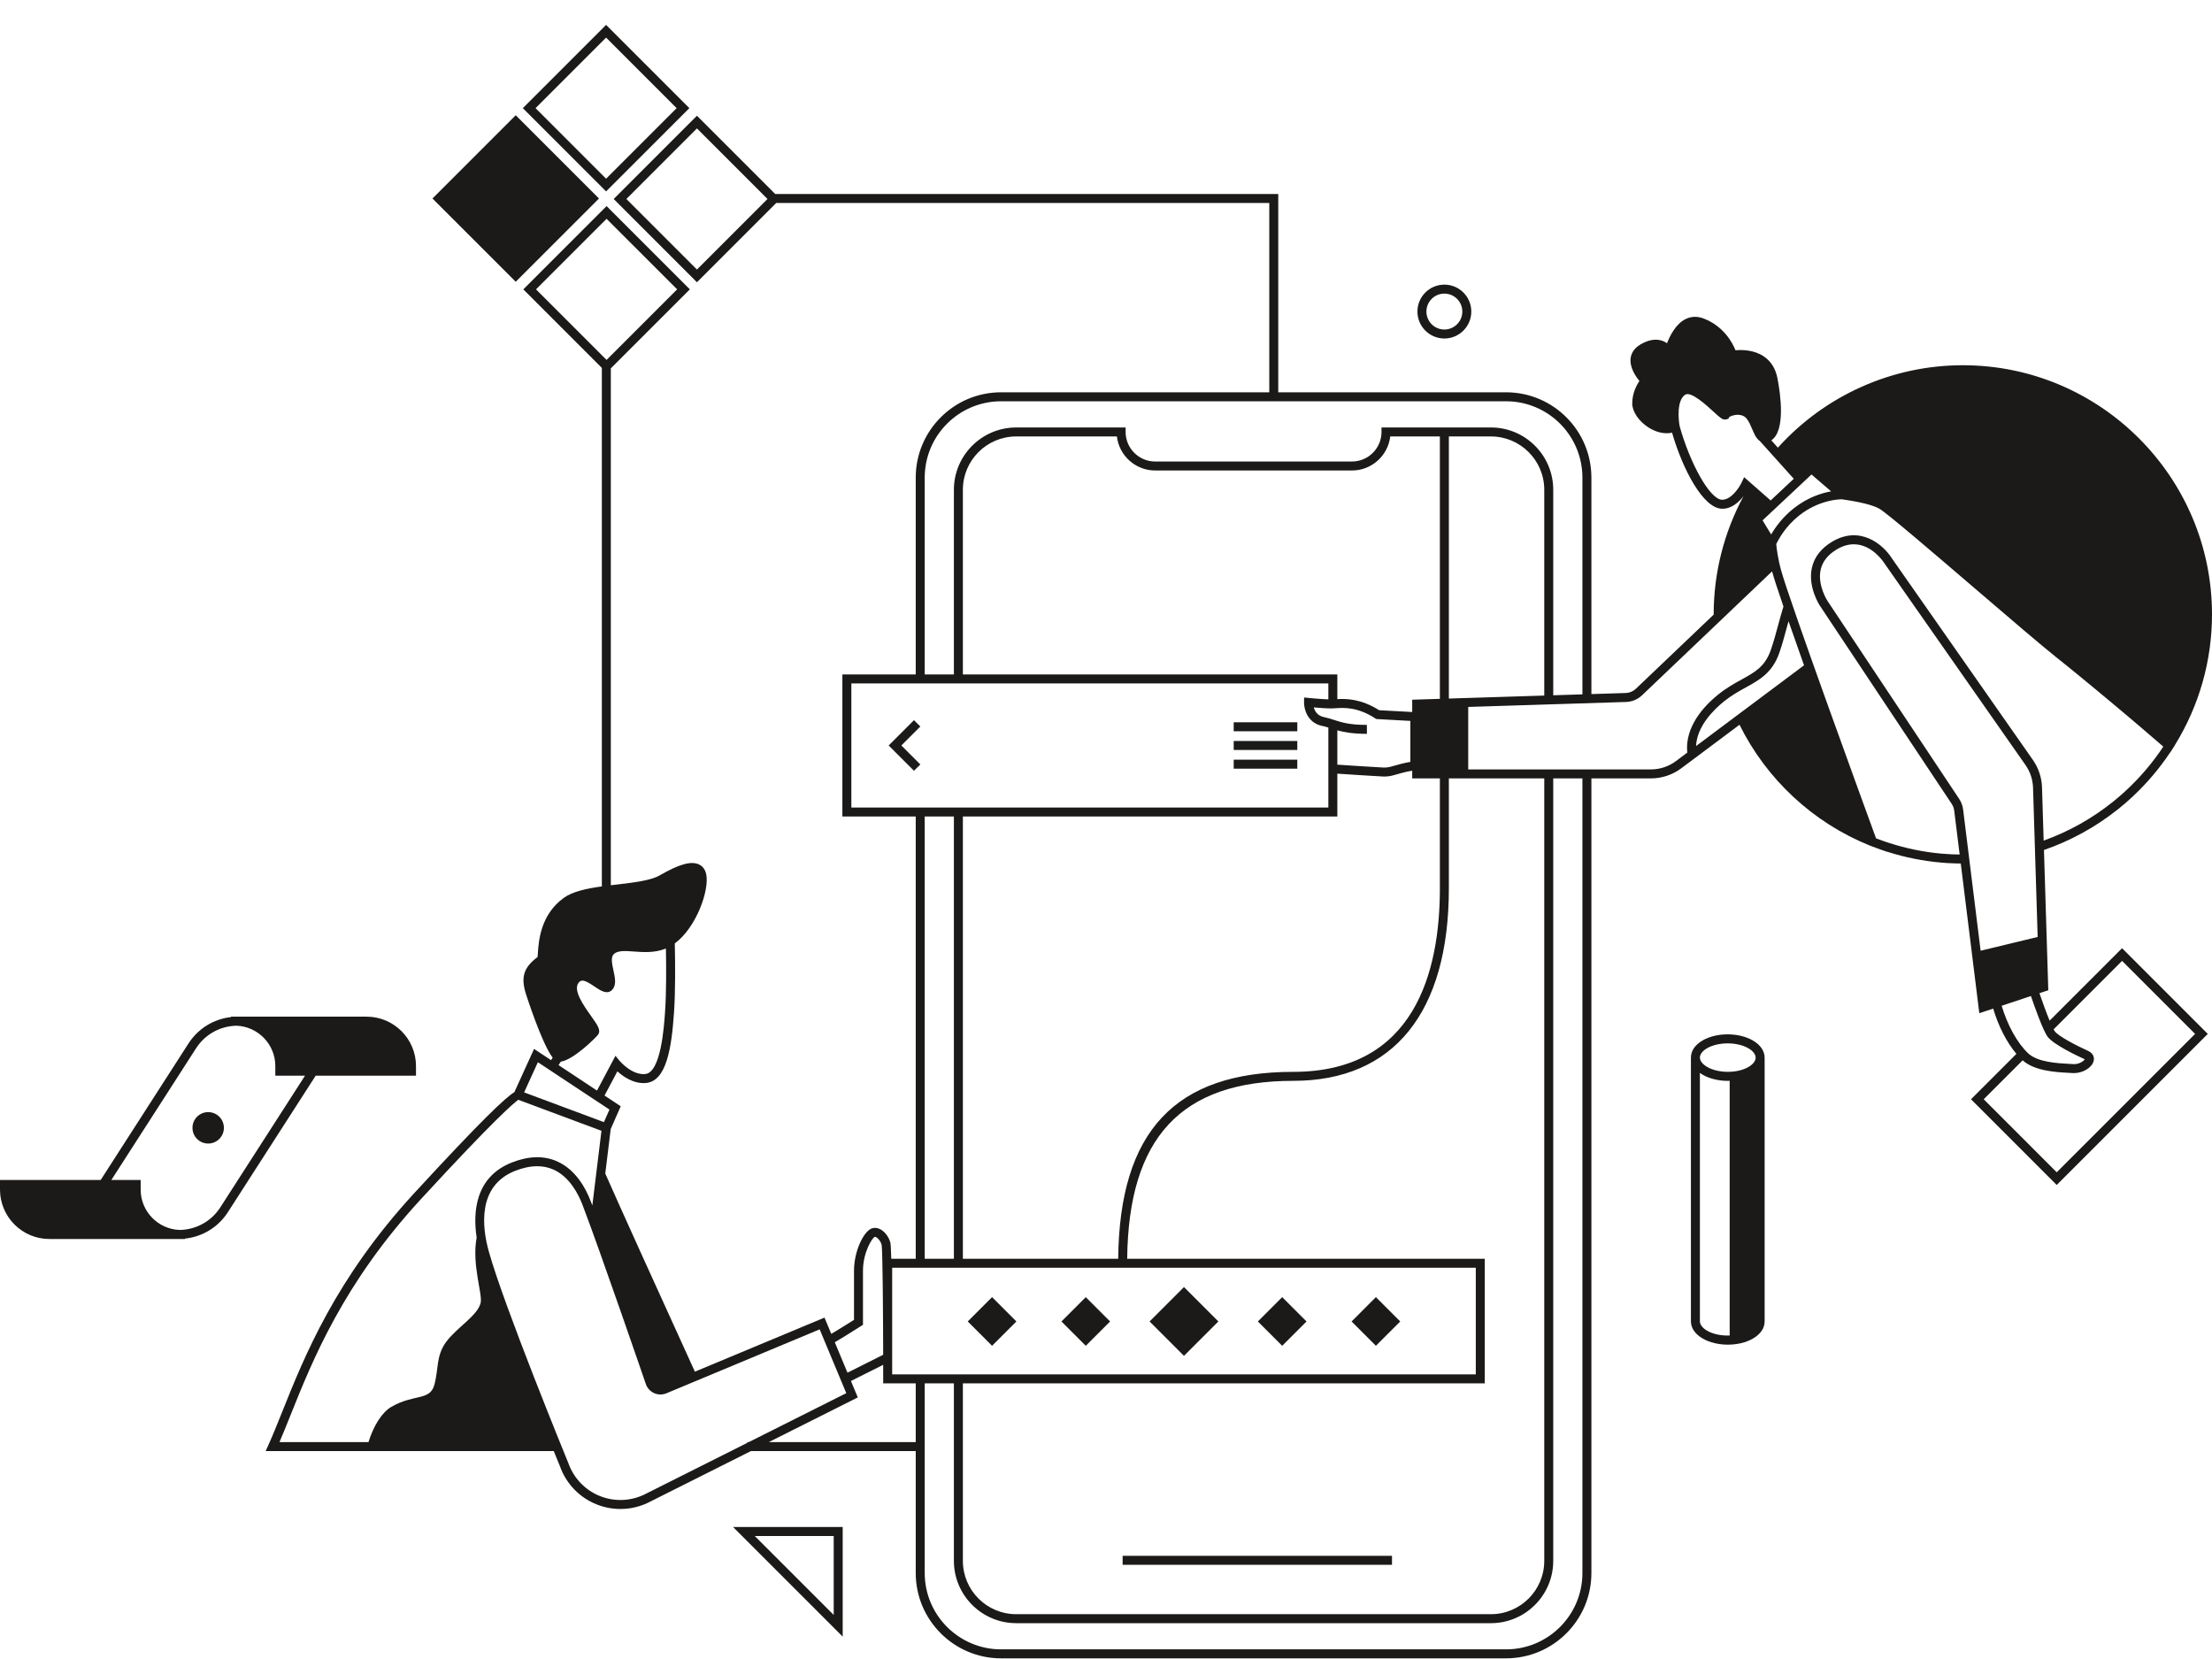 <svg width="800" height="600" viewBox="0 0 800 600" fill="none" xmlns="http://www.w3.org/2000/svg">
<path fill-rule="evenodd" clip-rule="evenodd" d="M743.841 423.971L717.436 397.563L731.515 383.485C735.845 387.341 743.53 387.763 748.159 388.005C748.696 388.032 749.188 388.059 749.623 388.087C749.789 388.099 749.953 388.104 750.12 388.104C753.306 388.104 756.596 386.113 757.193 383.74C757.577 382.218 756.84 380.831 755.275 380.119C750.364 377.887 744.481 374.715 743.166 373.022C743.035 372.855 742.881 372.594 742.712 372.286L767.481 347.519L793.886 373.925L743.841 423.971ZM734.508 360.232C735.788 363.97 738.932 372.87 740.602 375.015C742.834 377.887 751.367 381.911 753.929 383.074C753.949 383.083 753.967 383.091 753.983 383.099C753.63 383.728 751.926 384.988 749.839 384.848C749.392 384.818 748.883 384.789 748.328 384.761C744.072 384.538 736.947 384.164 733.521 380.953C729.622 377.294 726.031 370.815 723.93 363.751L734.508 360.232ZM708.56 288.927L660.904 217.282C660.866 217.225 657.21 211.551 658.485 205.979C659.153 203.061 661.09 200.621 664.243 198.725C666.489 197.375 668.572 196.848 670.46 196.848C676.984 196.848 681.138 203.149 681.388 203.536L732.557 276.695C734.243 279.107 735.185 281.934 735.277 284.874L736.947 338.868C732.574 339.921 720.692 342.783 716.317 343.844L709.989 292.781C709.818 291.408 709.324 290.076 708.56 288.927ZM606.103 275.274C603.519 277.206 600.319 278.27 597.092 278.27H531.002V255.672L588.068 253.878C590.245 253.809 592.312 252.942 593.89 251.44L619.815 226.734V226.737L640.028 207.472L640.902 206.64C640.919 206.699 640.929 206.755 640.946 206.814C641.509 208.932 642.98 213.422 645.01 219.354C644.302 221.617 643.668 223.941 643.06 226.197C642.256 229.179 641.425 232.261 640.436 235.078C638.319 241.103 634.766 243.059 629.849 245.77C627.307 247.168 624.428 248.755 621.464 251.145C613.417 257.636 609.472 265.068 610.234 272.184L606.103 275.274ZM572.303 568.908C572.303 584.13 559.921 596.511 544.7 596.511H362.038C346.817 596.511 334.435 584.13 334.435 568.908V500.308H344.989V564.511C344.989 576.934 355.096 587.04 367.517 587.04H539.221C551.644 587.04 561.75 576.934 561.75 564.511V281.517H572.303V568.908ZM278.058 521.55L310.235 505.401L307.754 499.457L319.415 493.605V500.308H331.188V521.55H278.058ZM233.779 540.145C228.641 542.886 222.58 543.245 217.16 541.142C211.733 539.034 207.507 534.678 205.538 529.113C205.307 528.55 182.337 472.537 176.771 452.562C174.391 444.018 172.47 428.874 186.359 423.435C189.177 422.333 191.826 421.78 194.286 421.78C196.375 421.78 198.329 422.179 200.13 422.977C206.06 425.6 209.258 432.052 210.638 435.665C217.353 453.264 233.423 500.117 233.592 500.605C234.1 502.047 235.196 503.231 236.593 503.852C237.994 504.473 239.604 504.493 241.017 503.902L296.444 480.78L306.07 503.857L270.819 521.55H270.299V521.811L233.779 540.145ZM105.028 511.919C113.099 491.772 124.147 464.18 152.289 433.621C179.057 404.551 185.892 398.857 187.456 397.757L217.524 408.968L214.227 435.971C214.038 435.468 213.851 434.971 213.673 434.507C211.766 429.516 208.102 422.95 201.444 420.006C196.7 417.907 191.223 418.043 185.175 420.411C171.726 425.679 171.026 438.617 172.384 447.566C170.557 457.302 174.587 467.991 173.827 471.218C172.745 475.818 165.167 480.149 161.379 485.289C157.591 490.431 158.672 495.302 157.048 500.985C155.425 506.668 149.557 504.111 141.508 508.832C138.151 510.802 135.153 515.524 133.262 521.553L101.083 521.55C102.357 518.593 103.661 515.332 105.028 511.919ZM194.534 384.163L197.516 386.137L220.421 401.291L218.422 405.836L191.083 395.644L189.559 395.074L194.534 384.163ZM202.824 383.957C207.387 383.345 215.587 375.198 216.298 374.204C217.438 372.609 216.129 370.77 213.751 367.428C211.106 363.707 207.104 358.083 209.283 355.377C210.298 354.119 211.53 354.422 215.018 356.793C217.164 358.249 219.596 359.895 221.409 357.966C223.018 356.257 222.439 353.611 221.877 351.055C221.235 348.14 220.878 345.998 222.098 344.963C223.572 343.704 226.258 343.906 229.366 344.138C232.788 344.391 236.891 344.665 240.836 343.035C240.97 349.976 241.002 359.015 240.528 365.929C240.157 371.37 239.019 387.928 233.337 388.443C228.499 388.895 224.184 383.763 224.138 383.71L222.589 381.848L215.916 394.417L202.005 385.211L202.824 383.957ZM311.354 479.609L312.109 479.132V459.58C312.109 453.036 315.35 447.797 316.347 447.341C316.53 447.282 316.814 447.415 316.958 447.502C317.772 447.972 318.591 449.146 318.857 450.208C319.214 452.053 319.387 475.147 319.414 489.972L306.502 496.452L301.911 485.448C303.492 484.562 306.253 482.842 311.354 479.609ZM322.664 458.498H533.741V497.061H322.664V491.975V491.974V490.97V458.498ZM334.435 455.251H344.989V295.294H334.435V455.251ZM307.903 247.175H480.418V252.941C477.636 252.842 473.455 252.434 473.405 252.431L471.652 252.259L471.624 254.021C471.587 256.503 472.912 261.478 478.206 262.54C478.977 262.694 479.699 262.904 480.418 263.129V292.047H307.903V247.175ZM524 252.642V157.847H539.221C549.853 157.847 558.502 166.498 558.502 177.128V251.558L524 252.642ZM481.5 256.213C481.936 256.213 482.445 256.18 483.032 256.141C485.989 255.946 490.938 255.618 497.393 259.815L497.758 260.051L510.075 260.725V275.54C507.43 276.015 505.679 276.523 504.353 276.91C502.756 277.371 501.793 277.645 500.376 277.592C497.794 277.485 487.558 276.809 483.665 276.549V264.133C486.117 264.815 489.245 265.393 494.362 265.413L494.349 262.164C494.274 262.164 494.204 262.167 494.13 262.167C487.975 262.167 485.052 261.214 482.47 260.371C481.289 259.985 480.172 259.622 478.844 259.357C476.482 258.882 475.524 257.197 475.134 255.847C477.023 256.006 479.783 256.213 481.5 256.213ZM510.745 253.06V257.509L498.794 256.857C492.215 252.704 486.89 252.67 483.665 252.849V243.928H348.236V177.128C348.236 166.498 356.886 157.847 367.517 157.847H403.941C404.749 164.771 410.651 170.16 417.784 170.16H488.955C496.091 170.16 501.991 164.771 502.798 157.847H520.751V252.745L510.745 253.06ZM483.665 295.294V279.802C487.723 280.074 497.634 280.727 500.24 280.835C500.415 280.842 500.583 280.847 500.747 280.847C502.435 280.847 503.695 280.479 505.257 280.028C506.597 279.639 508.224 279.168 510.745 278.719V281.517H520.751V321.298C520.751 351.57 511.55 387.652 467.712 387.652C425.015 387.652 404.874 409.157 404.411 455.251H348.236V295.294H483.665ZM348.236 500.308H536.988V455.251H407.66C408.12 411.371 427.228 390.9 467.712 390.9C504.01 390.9 524 366.181 524 321.298V281.517H558.502V564.511C558.502 575.144 549.853 583.792 539.221 583.792H367.517C356.886 583.792 348.236 575.144 348.236 564.511V500.308ZM334.435 172.732C334.435 157.511 346.817 145.129 362.038 145.129H544.7C559.921 145.129 572.303 157.511 572.303 172.732V251.124L561.75 251.455V177.128C561.75 164.707 551.644 154.6 539.221 154.6H499.644V156.223C499.644 162.119 494.849 166.913 488.955 166.913H417.784C411.889 166.913 407.094 162.119 407.094 156.223V154.6H367.517C355.096 154.6 344.989 164.707 344.989 177.128V243.928H334.435V172.732ZM622.805 180.742C618.27 180.6 611.13 167.227 607.513 154.296L607.47 154.093C607.006 151.789 606.376 144.761 609.466 142.753C611.567 141.384 617.272 146.645 619.712 148.887C622.103 151.087 622.992 151.917 624.173 151.695L625.077 151.469L625.384 150.852C625.73 150.564 627.117 149.946 628.741 150.021C630.002 150.076 630.985 150.524 631.662 151.353C632.516 152.398 633.121 153.823 633.708 155.204C634.051 156.009 634.387 156.793 634.772 157.491L634.831 157.678L634.98 157.844C635.389 158.516 635.861 159.086 636.452 159.481L648.743 173.158L640.383 180.996L630.796 172.587L629.873 174.525C629.034 176.289 626.155 180.775 622.805 180.742ZM661.219 177.91C661.066 177.944 660.919 177.974 660.763 178.01C660.428 178.087 660.081 178.179 659.725 178.276C659.601 178.31 659.483 178.338 659.355 178.374C658.872 178.512 658.371 178.668 657.857 178.844C657.75 178.882 657.638 178.925 657.529 178.964C657.12 179.111 656.706 179.265 656.279 179.439C656.09 179.516 655.896 179.602 655.702 179.687C655.346 179.84 654.989 180.001 654.626 180.172C654.408 180.278 654.189 180.388 653.966 180.5C653.613 180.681 653.259 180.87 652.899 181.07C652.672 181.196 652.448 181.323 652.221 181.457C651.839 181.681 651.457 181.927 651.074 182.175C650.868 182.308 650.665 182.434 650.461 182.574C649.904 182.955 649.347 183.362 648.792 183.798C648.76 183.822 648.73 183.842 648.7 183.865C648.678 183.882 648.658 183.902 648.636 183.92C648.197 184.269 647.78 184.625 647.374 184.981C647.236 185.106 647.103 185.227 646.968 185.349C646.676 185.618 646.393 185.886 646.117 186.155C645.992 186.279 645.865 186.401 645.743 186.527C645.411 186.86 645.092 187.197 644.789 187.529C644.743 187.581 644.695 187.63 644.651 187.681C644.326 188.043 644.021 188.4 643.729 188.754C643.618 188.887 643.516 189.017 643.41 189.149C643.218 189.391 643.032 189.627 642.852 189.862C642.751 189.997 642.649 190.13 642.554 190.262C642.36 190.525 642.176 190.781 642.004 191.035C641.92 191.154 641.838 191.27 641.759 191.385C641.575 191.661 641.398 191.929 641.235 192.189C641.149 192.328 641.069 192.456 640.988 192.589C640.885 192.754 640.788 192.917 640.696 193.073C640.653 193.144 640.604 193.223 640.563 193.294L637.457 188.189L653.285 173.353L655.149 171.608L662.253 177.702C662.191 177.711 662.119 177.729 662.053 177.742C661.784 177.791 661.507 177.847 661.219 177.91ZM627.677 259.143L613.4 269.817C613.725 262.687 619.673 256.763 623.503 253.673C626.245 251.461 628.874 250.013 631.415 248.614C636.33 245.906 640.972 243.349 643.5 236.155C644.53 233.223 645.377 230.081 646.196 227.042C646.406 226.259 646.626 225.465 646.843 224.672C648.511 229.469 650.423 234.903 652.453 240.619L627.677 259.143ZM768.724 286.061C768.231 286.515 767.732 286.967 767.226 287.413C766.835 287.759 766.436 288.098 766.038 288.438C765.495 288.899 764.946 289.357 764.39 289.805C756.847 295.896 748.312 300.724 739.117 304.014L738.522 284.774C738.41 281.2 737.268 277.762 735.218 274.835L684.087 201.732C681.099 197.051 672.763 189.814 662.568 195.942C658.622 198.316 656.181 201.457 655.313 205.279C653.741 212.215 658.009 218.792 658.196 219.073L705.856 290.725C706.342 291.457 706.657 292.307 706.768 293.181L708.734 309.044C707.831 309.028 706.929 309.018 706.032 308.979V308.984C704.96 308.937 703.892 308.857 702.826 308.771C702.562 308.75 702.295 308.73 702.03 308.706H702.028L702.027 308.716C695.621 308.138 689.325 306.839 683.197 304.855C681.624 304.346 680.064 303.804 678.555 303.221C678.537 303.213 678.517 303.209 678.498 303.2C674.592 292.508 646.96 216.757 644.081 205.978C643.873 205.198 643.69 204.442 643.517 203.698L643.402 203.175C643.073 201.679 642.783 199.856 642.584 198.477C642.513 197.898 642.447 197.324 642.406 196.775C642.409 196.768 642.413 196.762 642.415 196.755C642.911 195.694 644.432 192.744 647.269 189.636C647.313 189.587 647.359 189.536 647.406 189.486C647.847 189.009 648.321 188.529 648.827 188.053C648.9 187.984 648.979 187.916 649.053 187.845C649.577 187.362 650.126 186.879 650.717 186.41C650.81 186.338 650.903 186.276 650.994 186.205C651.366 185.919 651.736 185.638 652.106 185.381C652.232 185.293 652.359 185.215 652.486 185.132C652.828 184.9 653.174 184.67 653.515 184.462C653.602 184.409 653.689 184.363 653.777 184.31C654.163 184.081 654.546 183.86 654.925 183.659C654.963 183.638 655.002 183.621 655.039 183.6C660.061 180.963 664.486 180.621 665.775 180.58C665.777 180.58 665.783 180.58 665.788 180.58C665.937 180.575 666.027 180.575 666.083 180.575C666.486 180.632 666.864 180.69 667.253 180.749C667.66 180.81 668.079 180.869 668.472 180.933C668.881 180.997 669.26 181.068 669.652 181.136C670.01 181.197 670.381 181.257 670.724 181.32C671.104 181.391 671.449 181.465 671.81 181.538C672.136 181.604 672.475 181.666 672.787 181.734C673.13 181.808 673.438 181.886 673.76 181.962C674.056 182.031 674.368 182.098 674.642 182.168C674.949 182.244 675.217 182.325 675.503 182.404C675.763 182.477 676.043 182.546 676.287 182.621C676.545 182.699 676.766 182.777 677.006 182.856C677.239 182.934 677.49 183.01 677.706 183.089C677.932 183.171 678.117 183.255 678.321 183.338C678.509 183.415 678.717 183.491 678.89 183.57C679.24 183.73 679.555 183.894 679.824 184.06C682.841 185.903 699.662 200.321 714.502 213.043C726.855 223.63 738.521 233.631 744.049 238.014C744.574 238.428 745.138 238.882 745.741 239.362C746.055 239.612 746.401 239.893 746.732 240.159C747.039 240.408 747.33 240.642 747.652 240.902C748.108 241.27 748.594 241.666 749.078 242.059C749.299 242.239 749.507 242.406 749.732 242.589C750.188 242.962 750.669 243.355 751.145 243.742C751.445 243.989 751.736 244.227 752.044 244.478C752.487 244.842 752.949 245.222 753.404 245.596C753.755 245.885 754.102 246.167 754.46 246.462C754.913 246.836 755.381 247.222 755.845 247.605C756.234 247.926 756.618 248.244 757.014 248.57C757.421 248.906 757.836 249.252 758.251 249.593C758.738 250 759.227 250.405 759.724 250.817C760.043 251.082 760.364 251.35 760.686 251.615C761.278 252.11 761.87 252.604 762.47 253.103C762.739 253.329 763.013 253.557 763.283 253.781C763.942 254.334 764.605 254.886 765.268 255.442C765.477 255.617 765.686 255.792 765.896 255.968C766.631 256.584 767.366 257.201 768.098 257.817C768.234 257.932 768.368 258.045 768.506 258.16C769.313 258.842 770.119 259.523 770.919 260.198C770.984 260.253 771.051 260.311 771.117 260.367C771.972 261.087 772.814 261.802 773.649 262.512C773.689 262.545 773.729 262.579 773.767 262.613C776.875 265.255 779.802 267.77 782.389 270.025C778.479 275.94 773.874 281.311 768.724 286.061ZM219.376 79.132L244.895 104.649L219.376 130.168L193.857 104.649L219.376 79.132ZM252.06 97.485L226.54 71.967L252.06 46.448L277.579 71.967L252.06 97.485ZM741.273 369.134C740.072 366.228 738.659 362.333 737.591 359.205L740.794 358.138L739.225 307.409C748.899 304.074 757.895 299.108 765.845 292.792L765.856 292.805C766.147 292.575 766.427 292.328 766.715 292.093C767.268 291.642 767.822 291.189 768.364 290.725C768.823 290.333 769.272 289.934 769.72 289.533C770.218 289.093 770.715 288.651 771.204 288.195C771.342 288.068 771.486 287.946 771.623 287.818L771.611 287.806C776.57 283.137 781.013 277.895 784.839 272.166L784.868 272.189L785.807 270.719C785.834 270.678 785.861 270.639 785.887 270.598L786.636 269.423L786.615 269.405C795.37 255.223 800 238.938 800 222.206C800 172.517 759.575 132.093 709.886 132.093C684.355 132.093 660.095 142.949 642.997 161.904L640.615 159.255C645.855 155.779 643.942 142.476 642.831 136.768C642.154 133.287 640.491 130.634 637.89 128.886C634.3 126.472 629.882 126.476 627.668 126.674C626.588 123.998 623.472 118.066 616.26 115.235C613.876 114.298 611.596 114.374 609.49 115.461C606.065 117.228 603.972 121.358 602.903 124.125C602.334 123.727 601.645 123.368 600.822 123.132C598.554 122.477 596.013 122.972 593.276 124.591C590.677 126.125 589.919 128.13 589.738 129.541C589.32 132.862 591.557 136.132 592.923 137.781C591.883 139.315 590.321 142.227 590.321 145.894C590.321 148.876 592.702 152.387 596.241 154.627C599.086 156.426 602.077 157.053 604.72 156.485C608.593 169.852 615.973 183.777 622.703 183.988C626.128 184.125 628.827 181.679 630.572 179.448C623.499 192.545 619.772 207.252 619.772 222.206C619.772 222.232 619.774 222.26 619.774 222.287L591.649 249.09C590.652 250.042 589.343 250.588 587.967 250.632L575.551 251.022V172.732C575.551 155.721 561.712 141.881 544.7 141.881H462.299V70.168H280.371L252.06 41.856L221.949 71.967L252.06 102.077L280.72 73.415H459.052V141.881H362.038C345.027 141.881 331.188 155.721 331.188 172.732V243.928H304.655V295.294H331.188V455.251H322.336C322.251 452.146 322.147 449.974 322.014 449.444C321.53 447.506 320.15 445.594 318.581 444.689C317.549 444.091 316.465 443.929 315.455 444.219C312.487 445.068 308.862 452.321 308.862 459.58V477.345C305.721 479.328 302.451 481.353 300.647 482.417L298.191 476.53L251.316 496.086C239.719 470.634 223.5 434.947 218.907 424.43L220.873 408.33L224.495 400.095L218.636 396.217L223.285 387.465C225.358 389.351 229.188 392.072 233.632 391.679C241.048 391.005 242.886 379.011 243.768 366.151C244.291 358.534 244.208 348.392 244.047 341.211C251.869 335.404 256.594 321.949 255.421 316.228C254.971 314.031 253.699 313.043 252.712 312.6C249.9 311.334 245.537 312.566 238.577 316.596C235.353 318.461 229.133 319.193 223.119 319.902C222.385 319.987 221.649 320.077 220.913 320.164V133.222L249.487 104.649L219.376 74.538L189.265 104.649L217.666 133.052V320.581C212.218 321.34 207.134 322.41 203.963 324.686C195.452 330.796 194.818 340.317 194.513 344.893C194.482 345.347 194.455 345.768 194.423 346.112C189.372 349.919 188.312 353.36 190.194 359.431C190.256 359.632 195.909 377.362 199.883 382.523L199.296 383.421L193.154 379.357L186.027 394.992C182.819 396.958 174.502 404.704 149.903 431.421C121.357 462.418 110.177 490.33 102.015 510.712C100.298 514.998 98.675 519.047 97.115 522.507L96.082 524.798L200.277 524.8C201.638 528.155 202.469 530.18 202.506 530.273C204.762 536.653 209.673 541.719 215.983 544.168C218.7 545.223 221.551 545.745 224.394 545.745C228.153 545.745 231.891 544.832 235.27 543.028L271.589 524.798H331.188V568.908C331.188 585.92 345.027 599.758 362.038 599.758H544.7C561.712 599.758 575.551 585.92 575.551 568.908V281.517H597.092C601.015 281.517 604.906 280.225 608.047 277.874L629.119 262.117C638.907 281.878 655.649 297.419 675.947 305.685L676.624 305.954C676.838 306.039 677.055 306.11 677.269 306.193C678.214 306.559 679.166 306.915 680.125 307.251C680.538 307.396 680.951 307.534 681.366 307.672C681.779 307.81 682.184 307.959 682.598 308.091L682.6 308.085C682.6 308.085 682.6 308.086 682.601 308.086L682.608 308.066C688.989 310.1 695.543 311.414 702.215 311.979C702.568 312.009 702.917 312.039 703.27 312.065C703.784 312.103 704.296 312.136 704.811 312.164V312.163C706.248 312.244 707.69 312.291 709.137 312.303L715.844 366.444L720.86 364.775C722.776 371.187 725.774 377.021 729.264 381.141L712.844 397.563L743.841 428.563L798.478 373.925L767.481 342.927L741.273 369.134Z" fill="#1B1A19"/>
<path fill-rule="evenodd" clip-rule="evenodd" d="M219.202 13.592L244.721 39.111L219.202 64.63L193.685 39.111L219.202 13.592ZM249.314 39.111L219.202 9L189.091 39.111L219.202 69.222L249.314 39.111Z" fill="#1B1A19"/>
<path fill-rule="evenodd" clip-rule="evenodd" d="M216.631 71.792L186.52 41.683L156.41 71.792L186.52 101.903L216.631 71.792Z" fill="#1B1A19"/>
<path fill-rule="evenodd" clip-rule="evenodd" d="M301.522 584.066L272.968 555.514H301.522V584.066ZM304.769 591.908V552.265H265.128L304.769 591.908Z" fill="#1B1A19"/>
<path fill-rule="evenodd" clip-rule="evenodd" d="M617.439 481.29C615.765 480.324 614.8 479.085 614.793 477.902V388.035C615.112 388.266 615.451 388.489 615.814 388.698C618.371 390.172 621.644 390.911 624.912 390.911C625.128 390.911 625.342 390.881 625.561 390.874V483.013C622.627 483.114 619.63 482.553 617.439 481.29ZM617.383 379.107C619.399 377.937 622.111 377.351 624.831 377.351C627.55 377.351 630.278 377.938 632.31 379.112C633.988 380.081 634.952 381.321 634.953 382.519C634.954 383.7 634.01 384.928 632.358 385.887C628.331 388.231 621.497 388.227 617.439 385.885C615.759 384.915 614.795 383.673 614.793 382.476C614.792 381.293 615.736 380.065 617.383 379.107ZM633.933 376.299C628.82 373.346 620.835 373.346 615.752 376.299C613.037 377.878 611.541 380.073 611.546 382.48C611.546 382.486 611.548 382.491 611.548 382.495H611.546V477.91C611.559 480.323 613.075 482.52 615.814 484.102C618.371 485.576 621.642 486.315 624.912 486.315C628.183 486.314 631.451 485.576 633.992 484.099C636.722 482.512 638.217 480.307 638.201 477.902V382.495H638.199C638.19 380.083 636.676 377.883 633.933 376.299Z" fill="#1B1A19"/>
<path fill-rule="evenodd" clip-rule="evenodd" d="M79.68 436.655C76.446 441.683 70.987 444.707 65.029 444.83C57.184 444.585 50.874 438.142 50.874 430.24V426.761H40.267L70.905 379.134C74.127 374.124 79.558 371.106 85.493 370.963C93.302 371.248 99.573 377.673 99.573 385.55V389.03H110.318L79.68 436.655ZM150.447 389.03V385.55C150.447 375.7 142.434 367.69 132.586 367.69H83.566V367.838C77.285 368.536 71.644 371.979 68.175 377.377L36.408 426.761H0V430.24C0 440.087 8.012 448.1 17.86 448.1H66.88V447.961C73.214 447.298 78.912 443.849 82.409 438.411L114.176 389.03H150.447Z" fill="#1B1A19"/>
<path fill-rule="evenodd" clip-rule="evenodd" d="M522.375 106.187C525.958 106.187 528.87 109.099 528.87 112.681C528.87 116.262 525.958 119.177 522.375 119.177C518.793 119.177 515.881 116.262 515.881 112.681C515.881 109.099 518.793 106.187 522.375 106.187ZM522.375 122.424C527.749 122.424 532.117 118.052 532.117 112.681C532.117 107.309 527.749 102.94 522.375 102.94C517.005 102.94 512.634 107.309 512.634 112.681C512.634 118.052 517.005 122.424 522.375 122.424Z" fill="#1B1A19"/>
<path fill-rule="evenodd" clip-rule="evenodd" d="M406.013 565.932H503.434V562.685H406.013V565.932Z" fill="#1B1A19"/>
<path fill-rule="evenodd" clip-rule="evenodd" d="M75.293 402.212C72.154 402.212 69.61 404.754 69.61 407.896C69.61 411.034 72.154 413.578 75.293 413.578C78.431 413.578 80.976 411.034 80.976 407.896C80.976 404.754 78.431 402.212 75.293 402.212Z" fill="#1B1A19"/>
<path fill-rule="evenodd" clip-rule="evenodd" d="M330.554 260.455L321.401 269.612L330.554 278.767L332.852 276.472L325.993 269.612L332.852 262.752L330.554 260.455Z" fill="#1B1A19"/>
<path fill-rule="evenodd" clip-rule="evenodd" d="M446.186 264.469H469.188V261.222H446.186V264.469Z" fill="#1B1A19"/>
<path fill-rule="evenodd" clip-rule="evenodd" d="M446.186 271.235H469.188V267.988H446.186V271.235Z" fill="#1B1A19"/>
<path fill-rule="evenodd" clip-rule="evenodd" d="M446.186 277.999H469.188V274.751H446.186V277.999Z" fill="#1B1A19"/>
<path fill-rule="evenodd" clip-rule="evenodd" d="M367.591 477.926L358.791 469.126L349.992 477.926L358.791 486.724L367.591 477.926Z" fill="#1B1A19"/>
<path fill-rule="evenodd" clip-rule="evenodd" d="M401.485 477.926L392.685 469.126L383.886 477.926L392.685 486.724L401.485 477.926Z" fill="#1B1A19"/>
<path fill-rule="evenodd" clip-rule="evenodd" d="M440.642 477.926L428.203 465.486L415.765 477.926L428.203 490.363L440.642 477.926Z" fill="#1B1A19"/>
<path fill-rule="evenodd" clip-rule="evenodd" d="M472.521 477.926L463.721 469.126L454.922 477.926L463.721 486.724L472.521 477.926Z" fill="#1B1A19"/>
<path fill-rule="evenodd" clip-rule="evenodd" d="M506.415 477.926L497.615 469.126L488.816 477.926L497.615 486.724L506.415 477.926Z" fill="#1B1A19"/>
</svg>
